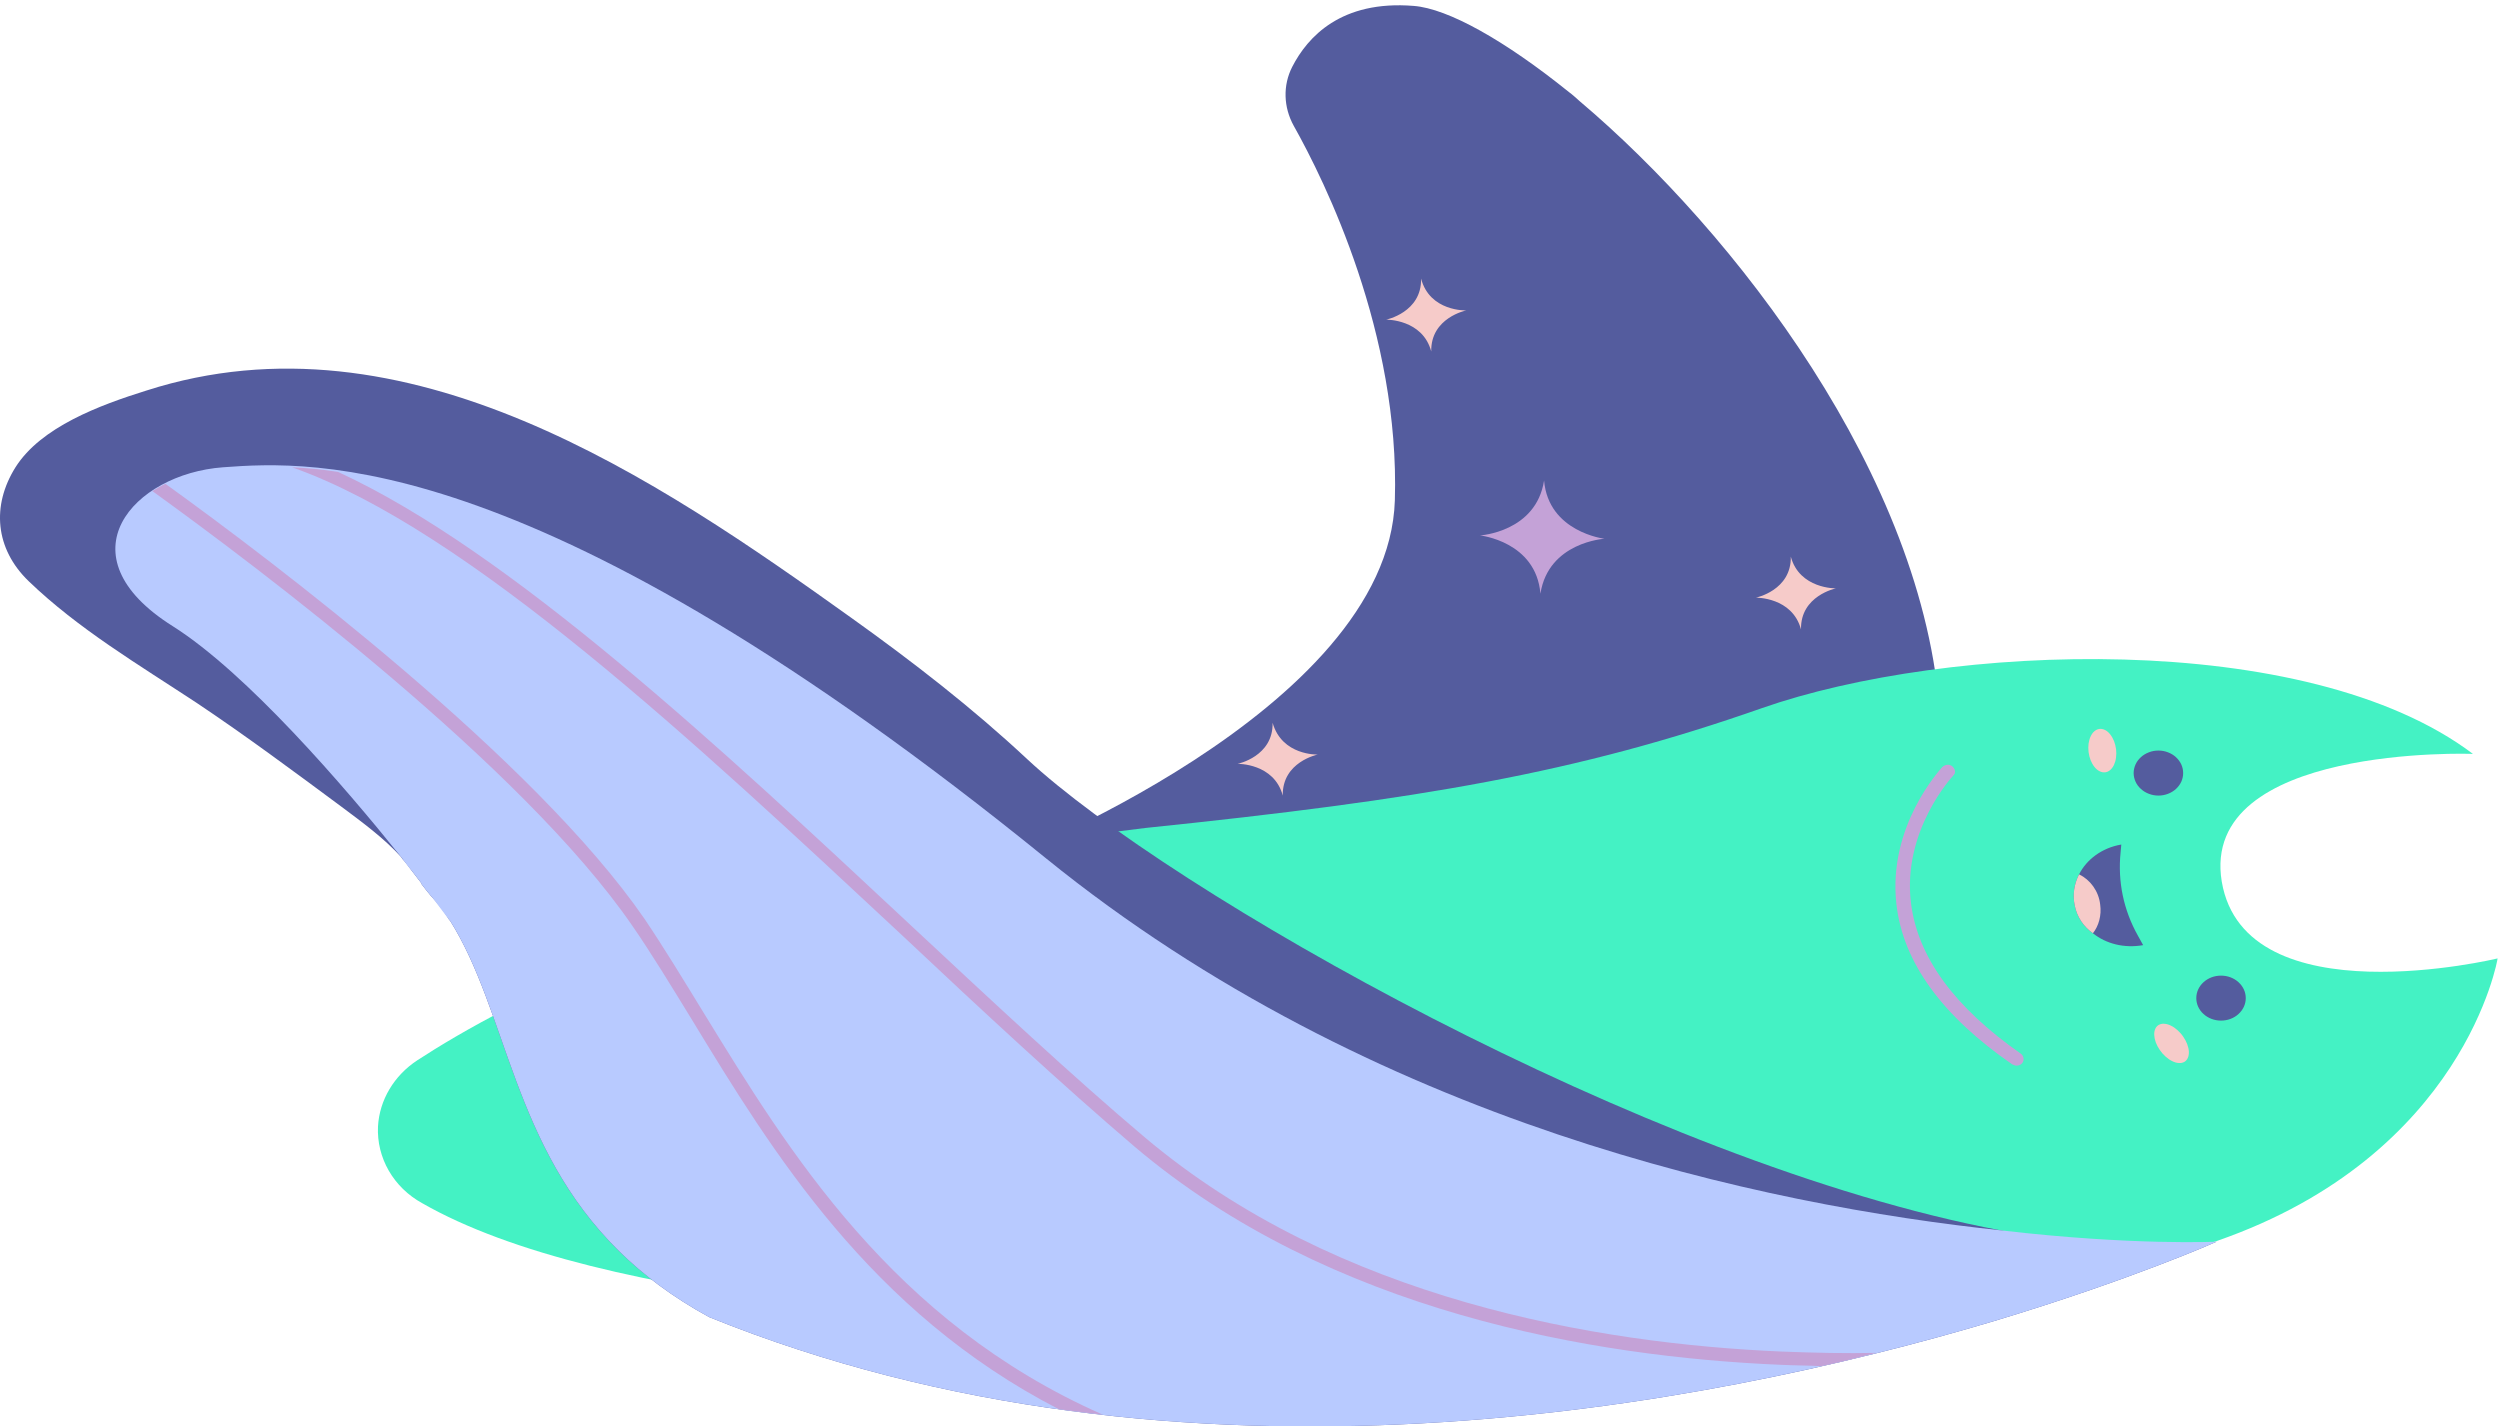 <svg width="333" height="190" viewBox="0 0 333 190" fill="none" xmlns="http://www.w3.org/2000/svg">
<path d="M258.799 97.24C258.799 97.24 261.319 140.179 258.604 97.417C258.702 97.329 258.799 97.24 258.799 97.24Z" fill="#545C9E"/>
<mask id="mask0_714_1245" style="mask-type:luminance" maskUnits="userSpaceOnUse" x="131" y="0" width="129" height="122">
<path d="M131.224 0H259.481V121.44H131.224V0Z" fill="white"/>
</mask>
<g mask="url(#mask0_714_1245)">
<path d="M258.418 95.479C258.418 96.186 258.508 96.798 258.508 97.416C255.315 100.327 216.722 132.951 132.95 114.783C132.95 114.783 184.92 94.772 185.795 66.648C186.475 44.434 176.485 24.151 172.32 16.747C170.959 14.278 170.862 11.368 172.126 8.9C174.16 4.936 178.616 -0.001 188.315 0.788C192.869 1.142 200.436 5.378 208.968 12.252C209.454 12.606 209.933 13.047 210.419 13.483C230.975 30.856 256.377 63.562 258.418 95.479Z" fill="#545C9E"/>
</g>
<mask id="mask1_714_1245" style="mask-type:luminance" maskUnits="userSpaceOnUse" x="48" y="86" width="286" height="92">
<path d="M48.909 86.627H333.001V177.143H48.909V86.627Z" fill="white"/>
</mask>
<g mask="url(#mask1_714_1245)">
<path d="M50.348 150.052C50.542 146.523 52.486 143.266 55.582 141.233C66.926 133.828 98.055 116.728 152.545 110.288C189.193 106.501 210.033 102.972 234.665 94.33C259.289 85.694 307.183 83.661 329.392 100.415C329.392 100.415 292.931 99.096 295.937 117.428C299.04 135.766 332.689 127.661 332.689 127.661C332.689 127.661 328.322 153.84 295.264 165.304C263.85 176.237 102.901 186.994 56.263 160.279C52.389 158.164 50.153 154.193 50.348 150.052Z" fill="#44F2C4"/>
</g>
<path d="M295.26 165.393C295.26 165.393 284.013 170.418 265.588 175.973C227.191 187.437 157.678 201.009 94.462 175.442C89.617 172.797 85.638 169.799 82.438 166.63C68.283 152.698 67.602 134.802 59.945 122.63C59.945 122.63 59.945 122.63 59.848 122.549C59.167 121.4 58.39 120.427 57.522 119.462C57.522 119.462 57.522 119.462 57.425 119.373C57.036 118.931 56.648 118.401 56.161 117.782C56.161 117.782 56.161 117.782 56.161 117.694C55.773 117.17 55.294 116.551 54.808 115.933C54.419 115.402 54.03 114.872 53.544 114.348C53.544 114.26 53.447 114.26 53.447 114.172C51.122 111.615 48.213 109.5 45.498 107.467C39.195 102.796 32.794 98.036 26.206 93.63C18.444 88.517 10.398 83.75 3.81 77.406C-0.654 73.089 -1.14 67.357 2.061 62.243C5.455 56.865 13.307 53.955 19.514 52.017C54.128 40.906 87.575 63.828 113.463 82.343C121.606 88.163 129.562 94.331 136.831 101.123C155.353 118.401 219.047 154.989 266.561 163.897C270.045 164.597 273.537 165.039 276.835 165.393C283.43 166.277 289.637 166.277 295.26 165.393Z" fill="#545C9E"/>
<path d="M295.26 165.393C295.26 165.393 284.014 170.418 265.589 175.973C227.191 187.437 157.678 201.009 94.462 175.443C89.617 172.798 85.639 169.799 82.438 166.63C68.283 152.698 67.603 134.802 59.945 122.63C59.945 122.63 59.945 122.63 59.848 122.549C59.654 122.284 58.779 121.135 57.523 119.462C57.523 119.462 57.523 119.462 57.425 119.373C57.037 118.931 56.648 118.401 56.162 117.782C56.162 117.782 56.162 117.782 56.162 117.694C55.773 117.17 55.294 116.552 54.808 115.933C54.322 115.403 53.933 114.784 53.447 114.172C45.79 104.646 32.891 89.659 23.006 83.404C7.976 73.966 17.771 63.121 29.698 62.243C41.618 61.36 71.775 59.51 139.351 114.349C182.886 149.611 234.953 160.545 266.658 163.897C284.014 165.923 295.26 165.393 295.26 165.393Z" fill="#B8CAFF"/>
<path d="M290.796 102.972C290.796 103.367 290.714 103.754 290.55 104.121C290.378 104.489 290.138 104.808 289.832 105.094C289.525 105.372 289.166 105.59 288.763 105.74C288.359 105.896 287.94 105.971 287.499 105.971C287.065 105.971 286.646 105.896 286.243 105.74C285.839 105.59 285.48 105.372 285.173 105.094C284.859 104.808 284.62 104.489 284.455 104.121C284.291 103.754 284.201 103.367 284.201 102.972C284.201 102.578 284.291 102.19 284.455 101.823C284.62 101.456 284.859 101.136 285.173 100.851C285.48 100.572 285.839 100.354 286.243 100.205C286.646 100.048 287.065 99.974 287.499 99.974C287.94 99.974 288.359 100.048 288.763 100.205C289.166 100.354 289.525 100.572 289.832 100.851C290.138 101.136 290.378 101.456 290.55 101.823C290.714 102.19 290.796 102.578 290.796 102.972Z" fill="#545C9E"/>
<path d="M299.135 132.952C299.135 133.346 299.052 133.727 298.888 134.094C298.716 134.461 298.477 134.788 298.17 135.066C297.863 135.352 297.505 135.563 297.101 135.719C296.697 135.869 296.278 135.944 295.837 135.944C295.403 135.944 294.985 135.869 294.581 135.719C294.177 135.563 293.818 135.352 293.511 135.066C293.197 134.788 292.966 134.461 292.794 134.094C292.629 133.727 292.547 133.346 292.547 132.952C292.547 132.551 292.629 132.17 292.794 131.803C292.966 131.435 293.197 131.109 293.511 130.83C293.818 130.545 294.177 130.334 294.581 130.178C294.985 130.028 295.403 129.953 295.837 129.953C296.278 129.953 296.697 130.028 297.101 130.178C297.505 130.334 297.863 130.545 298.17 130.83C298.477 131.109 298.716 131.435 298.888 131.803C299.052 132.17 299.135 132.551 299.135 132.952Z" fill="#545C9E"/>
<path d="M276.352 120.604C276.06 119.197 276.255 117.782 276.935 116.463C277.907 114.525 279.941 112.934 282.558 112.492L282.461 113.553C282.072 117.429 282.85 121.223 284.787 124.663L285.467 125.894C282.947 126.336 280.524 125.717 278.775 124.31C277.518 123.426 276.644 122.107 276.352 120.604Z" fill="#545C9E"/>
<path d="M276.352 120.604C276.06 119.196 276.255 117.782 276.935 116.463C278.393 117.17 279.552 118.666 279.747 120.515C279.941 121.93 279.552 123.337 278.775 124.31C277.518 123.426 276.644 122.107 276.352 120.604Z" fill="#F6CBC9"/>
<path d="M281.861 99.797C281.906 100.178 281.906 100.551 281.853 100.919C281.808 101.279 281.711 101.605 281.577 101.898C281.435 102.183 281.263 102.415 281.061 102.585C280.851 102.755 280.627 102.85 280.388 102.877C280.141 102.897 279.902 102.85 279.662 102.727C279.416 102.605 279.191 102.415 278.989 102.163C278.78 101.905 278.608 101.605 278.473 101.265C278.339 100.919 278.242 100.551 278.197 100.171C278.152 99.79 278.152 99.416 278.197 99.049C278.249 98.688 278.339 98.362 278.481 98.07C278.615 97.784 278.787 97.553 278.997 97.383C279.199 97.213 279.423 97.118 279.67 97.091C279.909 97.07 280.156 97.118 280.395 97.24C280.642 97.362 280.866 97.553 281.068 97.805C281.278 98.063 281.442 98.362 281.584 98.702C281.719 99.049 281.808 99.409 281.861 99.797Z" fill="#F6CBC9"/>
<path d="M290.811 138.093C291.035 138.419 291.215 138.752 291.342 139.099C291.469 139.446 291.544 139.779 291.559 140.092C291.566 140.404 291.522 140.683 291.417 140.914C291.312 141.152 291.155 141.329 290.953 141.445C290.744 141.56 290.505 141.615 290.228 141.594C289.944 141.581 289.652 141.499 289.353 141.35C289.046 141.207 288.747 141.003 288.463 140.744C288.172 140.486 287.917 140.2 287.693 139.867C287.461 139.541 287.289 139.208 287.155 138.861C287.027 138.514 286.96 138.181 286.945 137.868C286.93 137.555 286.975 137.277 287.08 137.045C287.184 136.808 287.342 136.631 287.551 136.515C287.76 136.4 288 136.345 288.276 136.366C288.553 136.379 288.845 136.461 289.151 136.61C289.458 136.753 289.757 136.957 290.041 137.215C290.325 137.474 290.587 137.759 290.811 138.093Z" fill="#F6CBC9"/>
<path d="M237.279 180.025C212.745 178.971 178.138 173.151 152.445 151.46C142.844 143.355 132.375 133.564 121.316 123.249C96.011 99.62 67.992 73.435 45.014 62.855C42.785 62.508 40.751 62.332 38.904 62.243C62.369 70.532 92.714 99.008 119.962 124.398C131.014 134.801 141.483 144.497 151.084 152.698C177.166 174.824 212.266 180.732 237.182 181.793C239.022 181.881 240.869 181.881 242.611 181.97C245.131 181.44 247.554 180.821 249.887 180.202C246.006 180.29 241.736 180.202 237.279 180.025Z" fill="#C4A2D7"/>
<path d="M93.882 135.155C91.07 130.565 88.453 126.248 85.836 122.372C71.194 101.123 36.483 74.85 22.036 64.446C21.453 64.712 20.877 65.065 20.294 65.412C34.352 75.557 69.549 102 84.183 123.249C86.808 127.043 89.425 131.361 92.237 135.944C102.803 153.317 115.888 174.735 141.006 187.695C142.943 187.96 144.879 188.226 146.824 188.402C118.894 176.061 105.031 153.317 93.882 135.155Z" fill="#C4A2D7"/>
<path d="M213.717 71.762C213.717 71.762 206.254 72.204 205.185 79.079C204.601 72.116 197.139 71.32 197.139 71.32C197.139 71.32 204.601 70.878 205.671 64.004C206.254 70.878 213.717 71.762 213.717 71.762Z" fill="#C4A2D7"/>
<path d="M195.301 41.348C195.301 41.348 190.545 42.314 190.642 46.815C189.483 42.491 184.63 42.579 184.63 42.579C184.63 42.579 189.386 41.614 189.288 37.112C190.448 41.525 195.301 41.348 195.301 41.348Z" fill="#F6CBC9"/>
<path d="M244.546 78.372C244.546 78.372 239.798 79.344 239.895 83.839C238.728 79.521 233.883 79.609 233.883 79.609C233.883 79.609 238.631 78.637 238.534 74.143C239.7 78.46 244.546 78.372 244.546 78.372Z" fill="#F6CBC9"/>
<path d="M175.523 100.505C175.523 100.505 170.767 101.477 170.865 105.972C169.706 101.654 164.853 101.742 164.853 101.742C164.853 101.742 169.608 100.77 169.511 96.275C170.767 100.682 175.523 100.505 175.523 100.505Z" fill="#F6CBC9"/>
<path d="M268.596 141.942C268.401 141.942 268.207 141.853 268.012 141.765C258.703 135.333 253.468 128.186 252.601 120.428C251.434 110.025 258.419 102.531 258.703 102.178C259.092 101.824 259.675 101.743 260.064 102.089C260.453 102.443 260.55 102.973 260.161 103.327C260.064 103.415 253.371 110.643 254.538 120.251C255.413 127.486 260.355 134.183 269.179 140.357C269.568 140.623 269.665 141.235 269.373 141.588C269.179 141.853 268.887 141.942 268.596 141.942Z" fill="#C4A2D7"/>
</svg>

